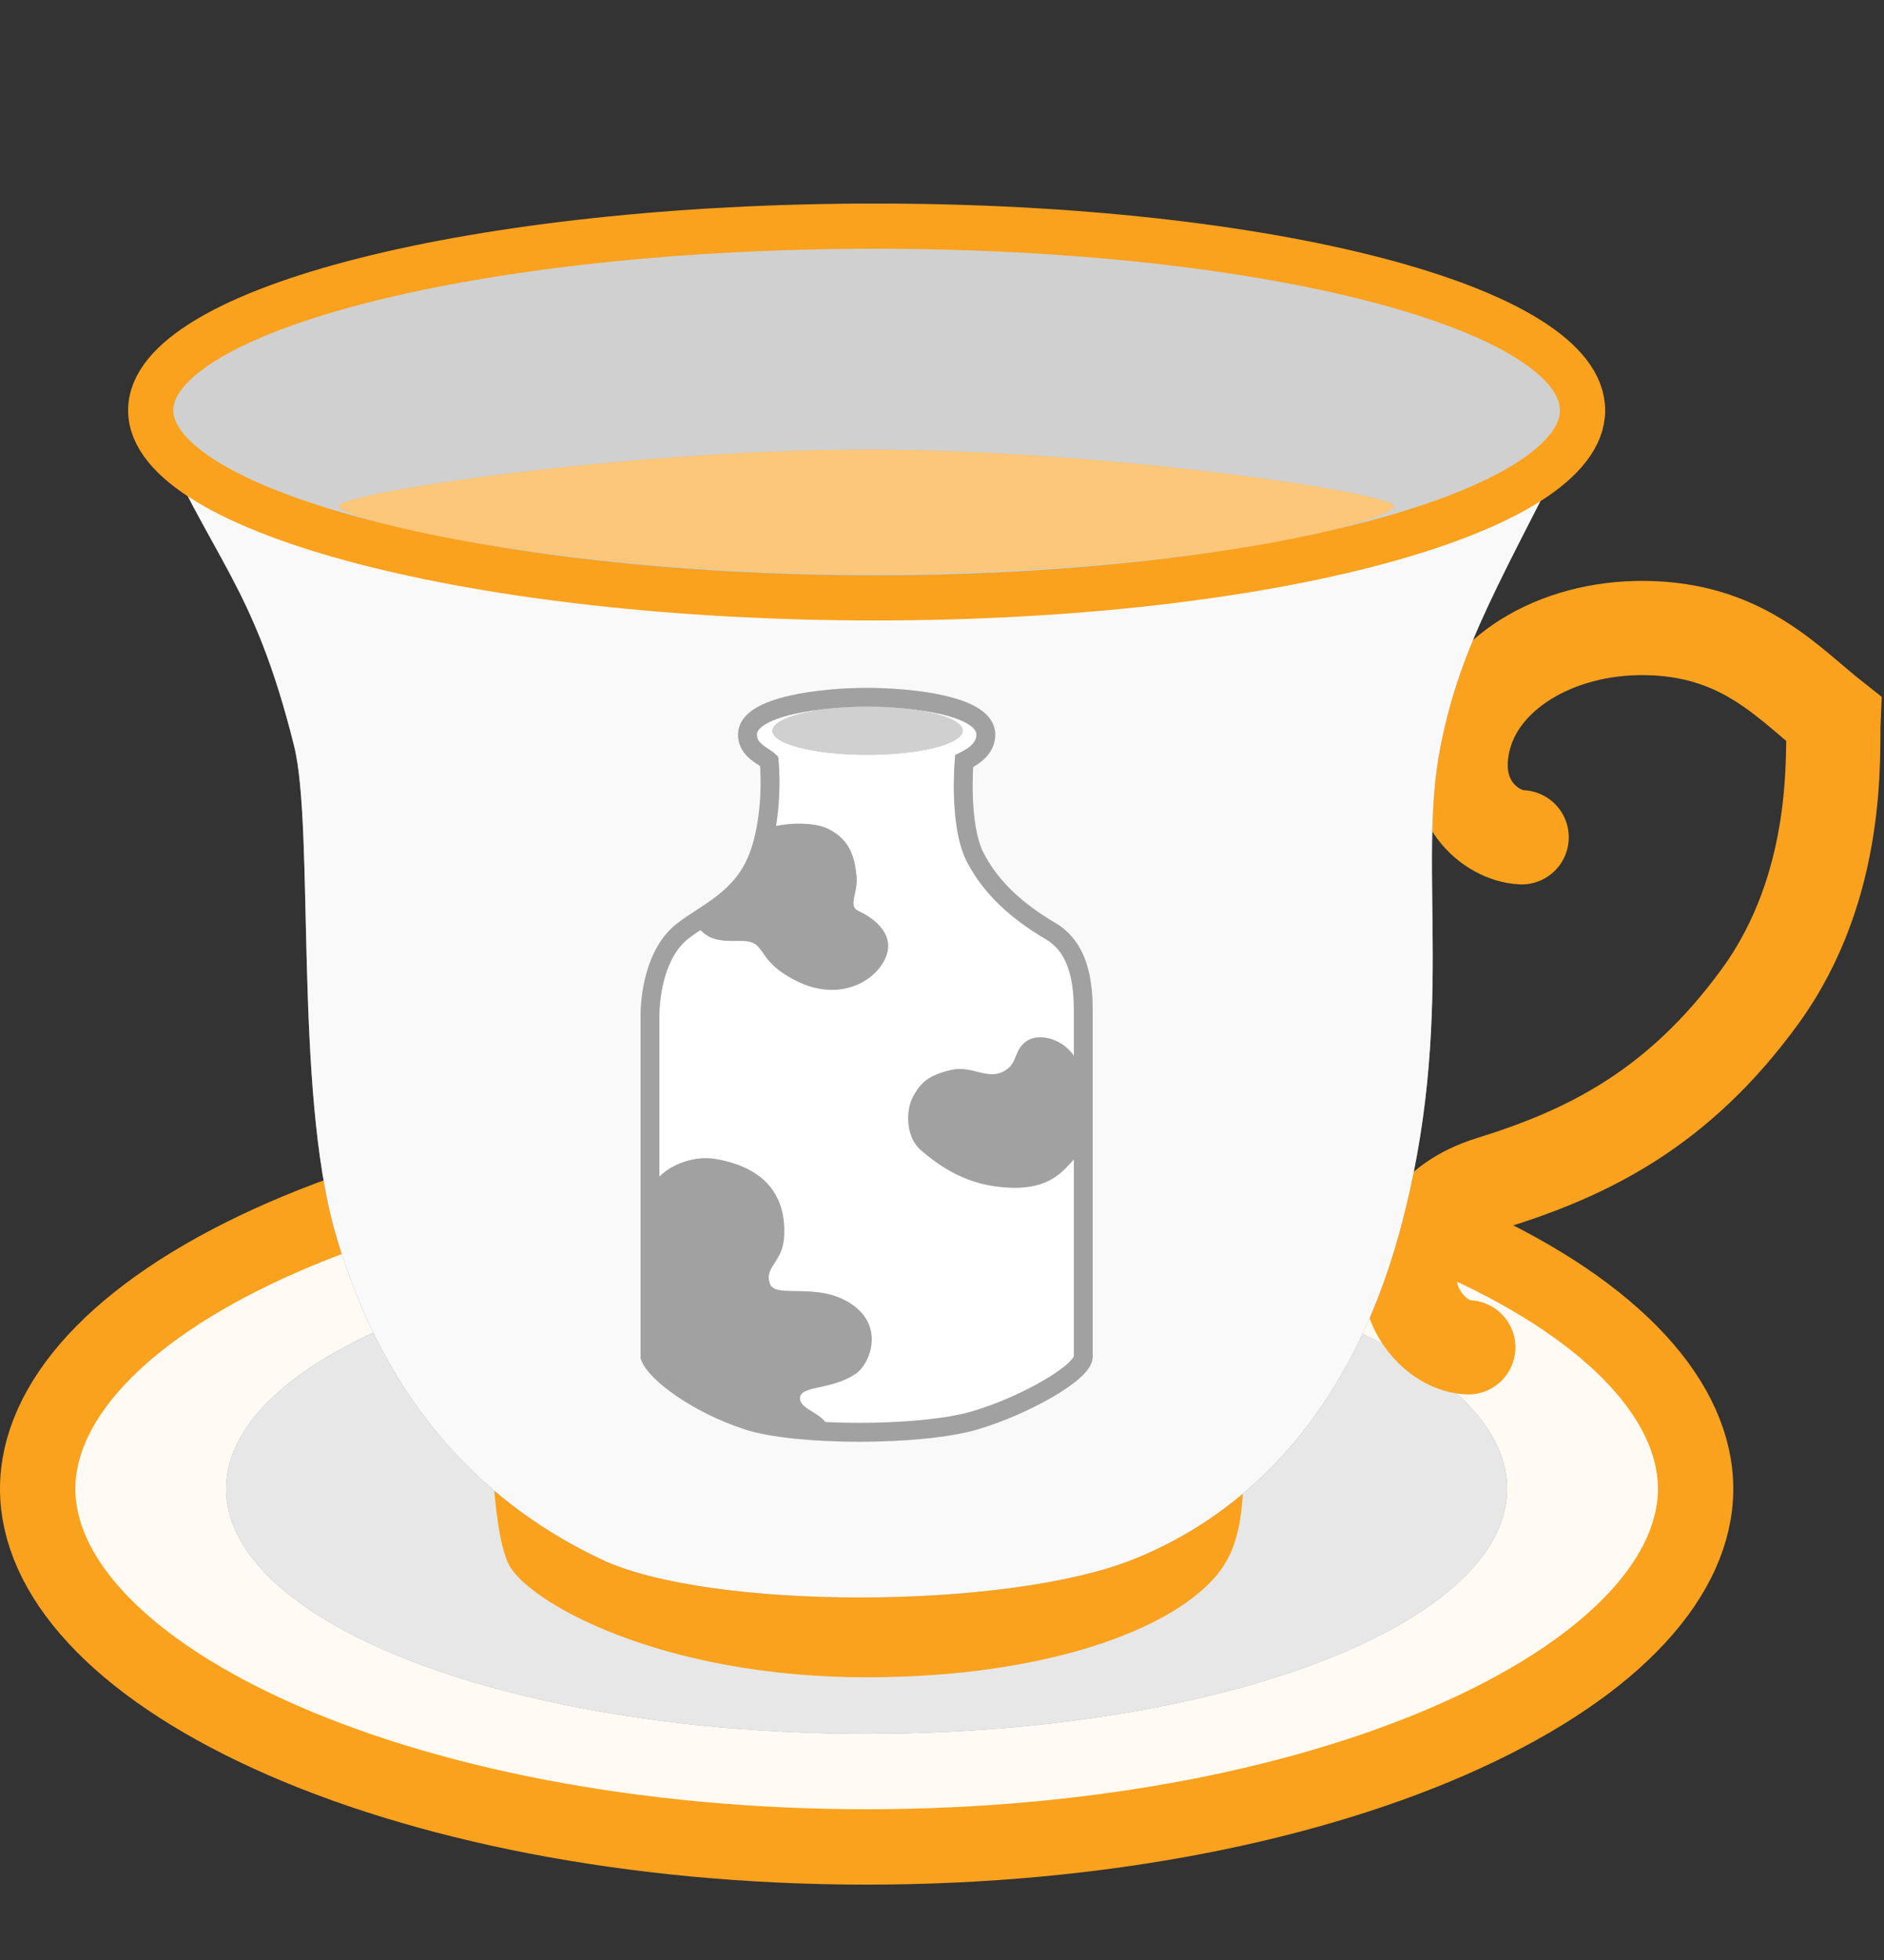 <svg width="50" height="52" viewBox="0 0 50 52" fill="none" xmlns="http://www.w3.org/2000/svg">
<rect x="0" y="0" width="50" height="52" fill="#333333" stroke="none"/>
<path d="M45 39.5C45 41.769 42.941 44.146 38.848 46.015C34.844 47.843 29.242 49 23 49C16.758 49 11.156 47.843 7.152 46.015C3.059 44.146 1 41.769 1 39.5C1 37.231 3.059 34.854 7.152 32.985C11.156 31.157 16.758 30 23 30C29.242 30 34.844 31.157 38.848 32.985C42.941 34.854 45 37.231 45 39.5Z" fill="#FAA21E"/>
<path d="M45 39.5C45 41.769 42.941 44.146 38.848 46.015C34.844 47.843 29.242 49 23 49C16.758 49 11.156 47.843 7.152 46.015C3.059 44.146 1 41.769 1 39.5C1 37.231 3.059 34.854 7.152 32.985C11.156 31.157 16.758 30 23 30C29.242 30 34.844 31.157 38.848 32.985C42.941 34.854 45 37.231 45 39.5Z" fill="white" fill-opacity="0.95"/>
<path d="M45 39.5C45 41.769 42.941 44.146 38.848 46.015C34.844 47.843 29.242 49 23 49C16.758 49 11.156 47.843 7.152 46.015C3.059 44.146 1 41.769 1 39.5C1 37.231 3.059 34.854 7.152 32.985C11.156 31.157 16.758 30 23 30C29.242 30 34.844 31.157 38.848 32.985C42.941 34.854 45 37.231 45 39.5Z" stroke="#FAA21E" stroke-width="2"/>
<ellipse cx="23" cy="39.5" rx="17" ry="6.5" fill="#898989"/>
<ellipse cx="23" cy="39.5" rx="17" ry="6.5" fill="white" fill-opacity="0.8"/>
<path d="M23 44.5C17.531 44.5 14 42.5 13.5 41.5C13 40.5 13 36.93 13 36.93H33C33 39.064 33.124 40.496 32.5 41.5C31.506 43.1 27.971 44.5 23 44.5Z" fill="#FAA21E"/>
<path d="M40.384 22.214C39.571 22.177 38.392 21.248 38.876 19.515C39.36 17.782 41.449 16.559 43.886 16.668C46.323 16.776 47.483 18.144 48.662 19.073C48.623 19.949 48.873 23.468 46.706 26.442C44.539 29.416 42.139 30.591 39.569 31.387C37.918 31.899 37.46 33.048 37.421 33.923C37.382 34.799 38.155 35.71 38.968 35.746" stroke="#FAA21E" stroke-width="2.5" stroke-linecap="round"/>
<path d="M42 11.091H4C5.63 14.895 6.717 15.438 7.804 19.785C8.347 21.958 7.804 28.871 8.89 32.675C10.267 37.491 13.091 40.011 15.954 41.368C18.805 42.72 26.701 42.72 30.082 41.368C33.024 40.192 35.812 37.565 37.146 32.675C38.686 27.028 37.584 23.026 38.233 19.785C38.776 17.068 39.827 15.438 42 11.091Z" fill="#898989"/>
<path d="M42 11.091H4C5.63 14.895 6.717 15.438 7.804 19.785C8.347 21.958 7.804 28.871 8.89 32.675C10.267 37.491 13.091 40.011 15.954 41.368C18.805 42.72 26.701 42.72 30.082 41.368C33.024 40.192 35.812 37.565 37.146 32.675C38.686 27.028 37.584 23.026 38.233 19.785C38.776 17.068 39.827 15.438 42 11.091Z" fill="white" fill-opacity="0.95"/>
<path d="M42 10.886C42 13.584 33.722 15.861 23.228 15.861C12.735 15.861 4 13.584 4 10.886C4 8.187 12.735 6 23.228 6C33.722 6 42 8.187 42 10.886Z" fill="#898989"/>
<path d="M42 10.886C42 13.584 33.722 15.861 23.228 15.861C12.735 15.861 4 13.584 4 10.886C4 8.187 12.735 6 23.228 6C33.722 6 42 8.187 42 10.886Z" fill="white" fill-opacity="0.6"/>
<path d="M42 10.886C42 13.584 33.722 15.861 23.228 15.861C12.735 15.861 4 13.584 4 10.886C4 8.187 12.735 6 23.228 6C33.722 6 42 8.187 42 10.886Z" stroke="#FAA21E" stroke-width="1.2"/>
<path d="M37 13.43C37 13.081 29.351 11.931 23 11.931C16.649 11.931 9 13.081 9 13.43C9 13.78 15 15.23 23 15.23C32 15.23 37 13.78 37 13.43Z" fill="#FAA21E"/>
<path d="M37 13.43C37 13.081 29.351 11.931 23 11.931C16.649 11.931 9 13.081 9 13.43C9 13.78 15 15.23 23 15.23C32 15.23 37 13.78 37 13.43Z" fill="white" fill-opacity="0.4"/>
<path d="M26.163 19.488C26.163 18.703 24.15 18.5 23 18.5C21.85 18.5 19.837 18.721 19.837 19.488C19.837 19.911 20.269 20.052 20.413 20.193C20.46 20.663 20.47 21.829 20.125 22.732C19.694 23.86 18.747 24.208 18.113 24.706C17.394 25.27 17.25 26.399 17.25 26.963L17.25 35.99C17.394 36.413 18.488 37.241 19.837 37.683C21.131 38.106 24.438 38.106 25.875 37.683C27.181 37.298 28.75 36.413 28.75 35.99L28.75 26.963C28.75 26.352 28.75 25.214 27.887 24.706C27.025 24.198 26.306 23.578 25.875 22.732C25.53 22.055 25.54 20.804 25.587 20.193C25.875 20.052 26.163 19.84 26.163 19.488Z" fill="white"/>
<path d="M26.163 19.488C26.163 18.703 24.15 18.5 23 18.5C21.85 18.5 19.837 18.721 19.837 19.488C19.837 19.911 20.269 20.052 20.413 20.193C20.46 20.663 20.47 21.829 20.125 22.732C19.694 23.86 18.747 24.208 18.113 24.706C17.394 25.27 17.25 26.399 17.25 26.963L17.25 35.99C17.394 36.413 18.488 37.241 19.837 37.683C21.131 38.106 24.438 38.106 25.875 37.683C27.181 37.298 28.75 36.413 28.75 35.99L28.75 26.963C28.75 26.352 28.75 25.214 27.887 24.706C27.025 24.198 26.306 23.578 25.875 22.732C25.53 22.055 25.54 20.804 25.587 20.193C25.875 20.052 26.163 19.84 26.163 19.488Z" stroke="#898989" stroke-width="0.5"/>
<path d="M26.163 19.488C26.163 18.703 24.15 18.5 23 18.5C21.85 18.5 19.837 18.721 19.837 19.488C19.837 19.911 20.269 20.052 20.413 20.193C20.46 20.663 20.47 21.829 20.125 22.732C19.694 23.86 18.747 24.208 18.113 24.706C17.394 25.27 17.25 26.399 17.25 26.963L17.25 35.99C17.394 36.413 18.488 37.241 19.837 37.683C21.131 38.106 24.438 38.106 25.875 37.683C27.181 37.298 28.75 36.413 28.75 35.99L28.75 26.963C28.75 26.352 28.75 25.214 27.887 24.706C27.025 24.198 26.306 23.578 25.875 22.732C25.53 22.055 25.54 20.804 25.587 20.193C25.875 20.052 26.163 19.84 26.163 19.488Z" stroke="white" stroke-opacity="0.2" stroke-width="0.5"/>
<path d="M26.671 28.405C26.21 28.687 25.816 28.248 25.224 28.391C24.632 28.534 24.435 28.728 24.237 29.084C24.03 29.457 24.038 30.17 24.433 30.508C24.991 30.988 25.709 31.475 26.827 31.511C28.108 31.553 28.344 30.825 28.75 30.508L28.75 28.75C28.674 28.55 28.677 28.2 28.415 27.901C28.086 27.528 27.527 27.411 27.231 27.632C26.893 27.884 27.023 28.189 26.671 28.405Z" fill="#898989"/>
<path d="M26.671 28.405C26.21 28.687 25.816 28.248 25.224 28.391C24.632 28.534 24.435 28.728 24.237 29.084C24.03 29.457 24.038 30.17 24.433 30.508C24.991 30.988 25.709 31.475 26.827 31.511C28.108 31.553 28.344 30.825 28.75 30.508L28.75 28.75C28.674 28.55 28.677 28.2 28.415 27.901C28.086 27.528 27.527 27.411 27.231 27.632C26.893 27.884 27.023 28.189 26.671 28.405Z" fill="white" fill-opacity="0.2"/>
<path d="M19.7 23.5C19.282 23.986 18.698 24.234 18.45 24.5C18.753 24.942 19.083 24.975 19.598 24.962C20.423 24.941 19.96 25.428 21.126 26.019C22.291 26.61 23.28 26.016 23.521 25.361C23.763 24.707 23.06 24.295 22.777 24.165C22.495 24.035 22.779 23.68 22.732 23.241C22.683 22.801 22.6 22.311 22 22C21.599 21.793 20.787 21.813 20.3 22C20.146 22.599 20.073 23.067 19.7 23.5Z" fill="#898989"/>
<path d="M19.7 23.5C19.282 23.986 18.698 24.234 18.45 24.5C18.753 24.942 19.083 24.975 19.598 24.962C20.423 24.941 19.96 25.428 21.126 26.019C22.291 26.61 23.28 26.016 23.521 25.361C23.763 24.707 23.06 24.295 22.777 24.165C22.495 24.035 22.779 23.68 22.732 23.241C22.683 22.801 22.6 22.311 22 22C21.599 21.793 20.787 21.813 20.3 22C20.146 22.599 20.073 23.067 19.7 23.5Z" fill="white" fill-opacity="0.2"/>
<path d="M19 30.75C18.203 30.61 17.251 31.146 17.25 31.75L17.25 36C17.25 36 17.643 36.596 18.25 37C19.75 38 21.278 38.001 22 38C22 37.5 21.212 37.432 21.23 37.089C21.248 36.747 22.061 36.89 22.713 36.444C23.09 36.187 23.476 35.208 22.62 34.614C21.696 33.972 20.56 34.493 20.425 34.039C20.289 33.585 20.785 33.499 20.813 32.766C20.848 31.842 20.425 31 19 30.75Z" fill="#898989"/>
<path d="M19 30.75C18.203 30.61 17.251 31.146 17.25 31.75L17.25 36C17.25 36 17.643 36.596 18.25 37C19.75 38 21.278 38.001 22 38C22 37.5 21.212 37.432 21.23 37.089C21.248 36.747 22.061 36.89 22.713 36.444C23.09 36.187 23.476 35.208 22.62 34.614C21.696 33.972 20.56 34.493 20.425 34.039C20.289 33.585 20.785 33.499 20.813 32.766C20.848 31.842 20.425 31 19 30.75Z" fill="white" fill-opacity="0.2"/>
<ellipse cx="23.024" cy="19.387" rx="2.523" ry="0.639" transform="matrix(1 -0.001 0.001 1 -0.019 0.023)" fill="#898989"/>
<ellipse cx="23.024" cy="19.387" rx="2.523" ry="0.639" transform="matrix(1 -0.001 0.001 1 -0.019 0.023)" fill="white" fill-opacity="0.6"/>
</svg>
